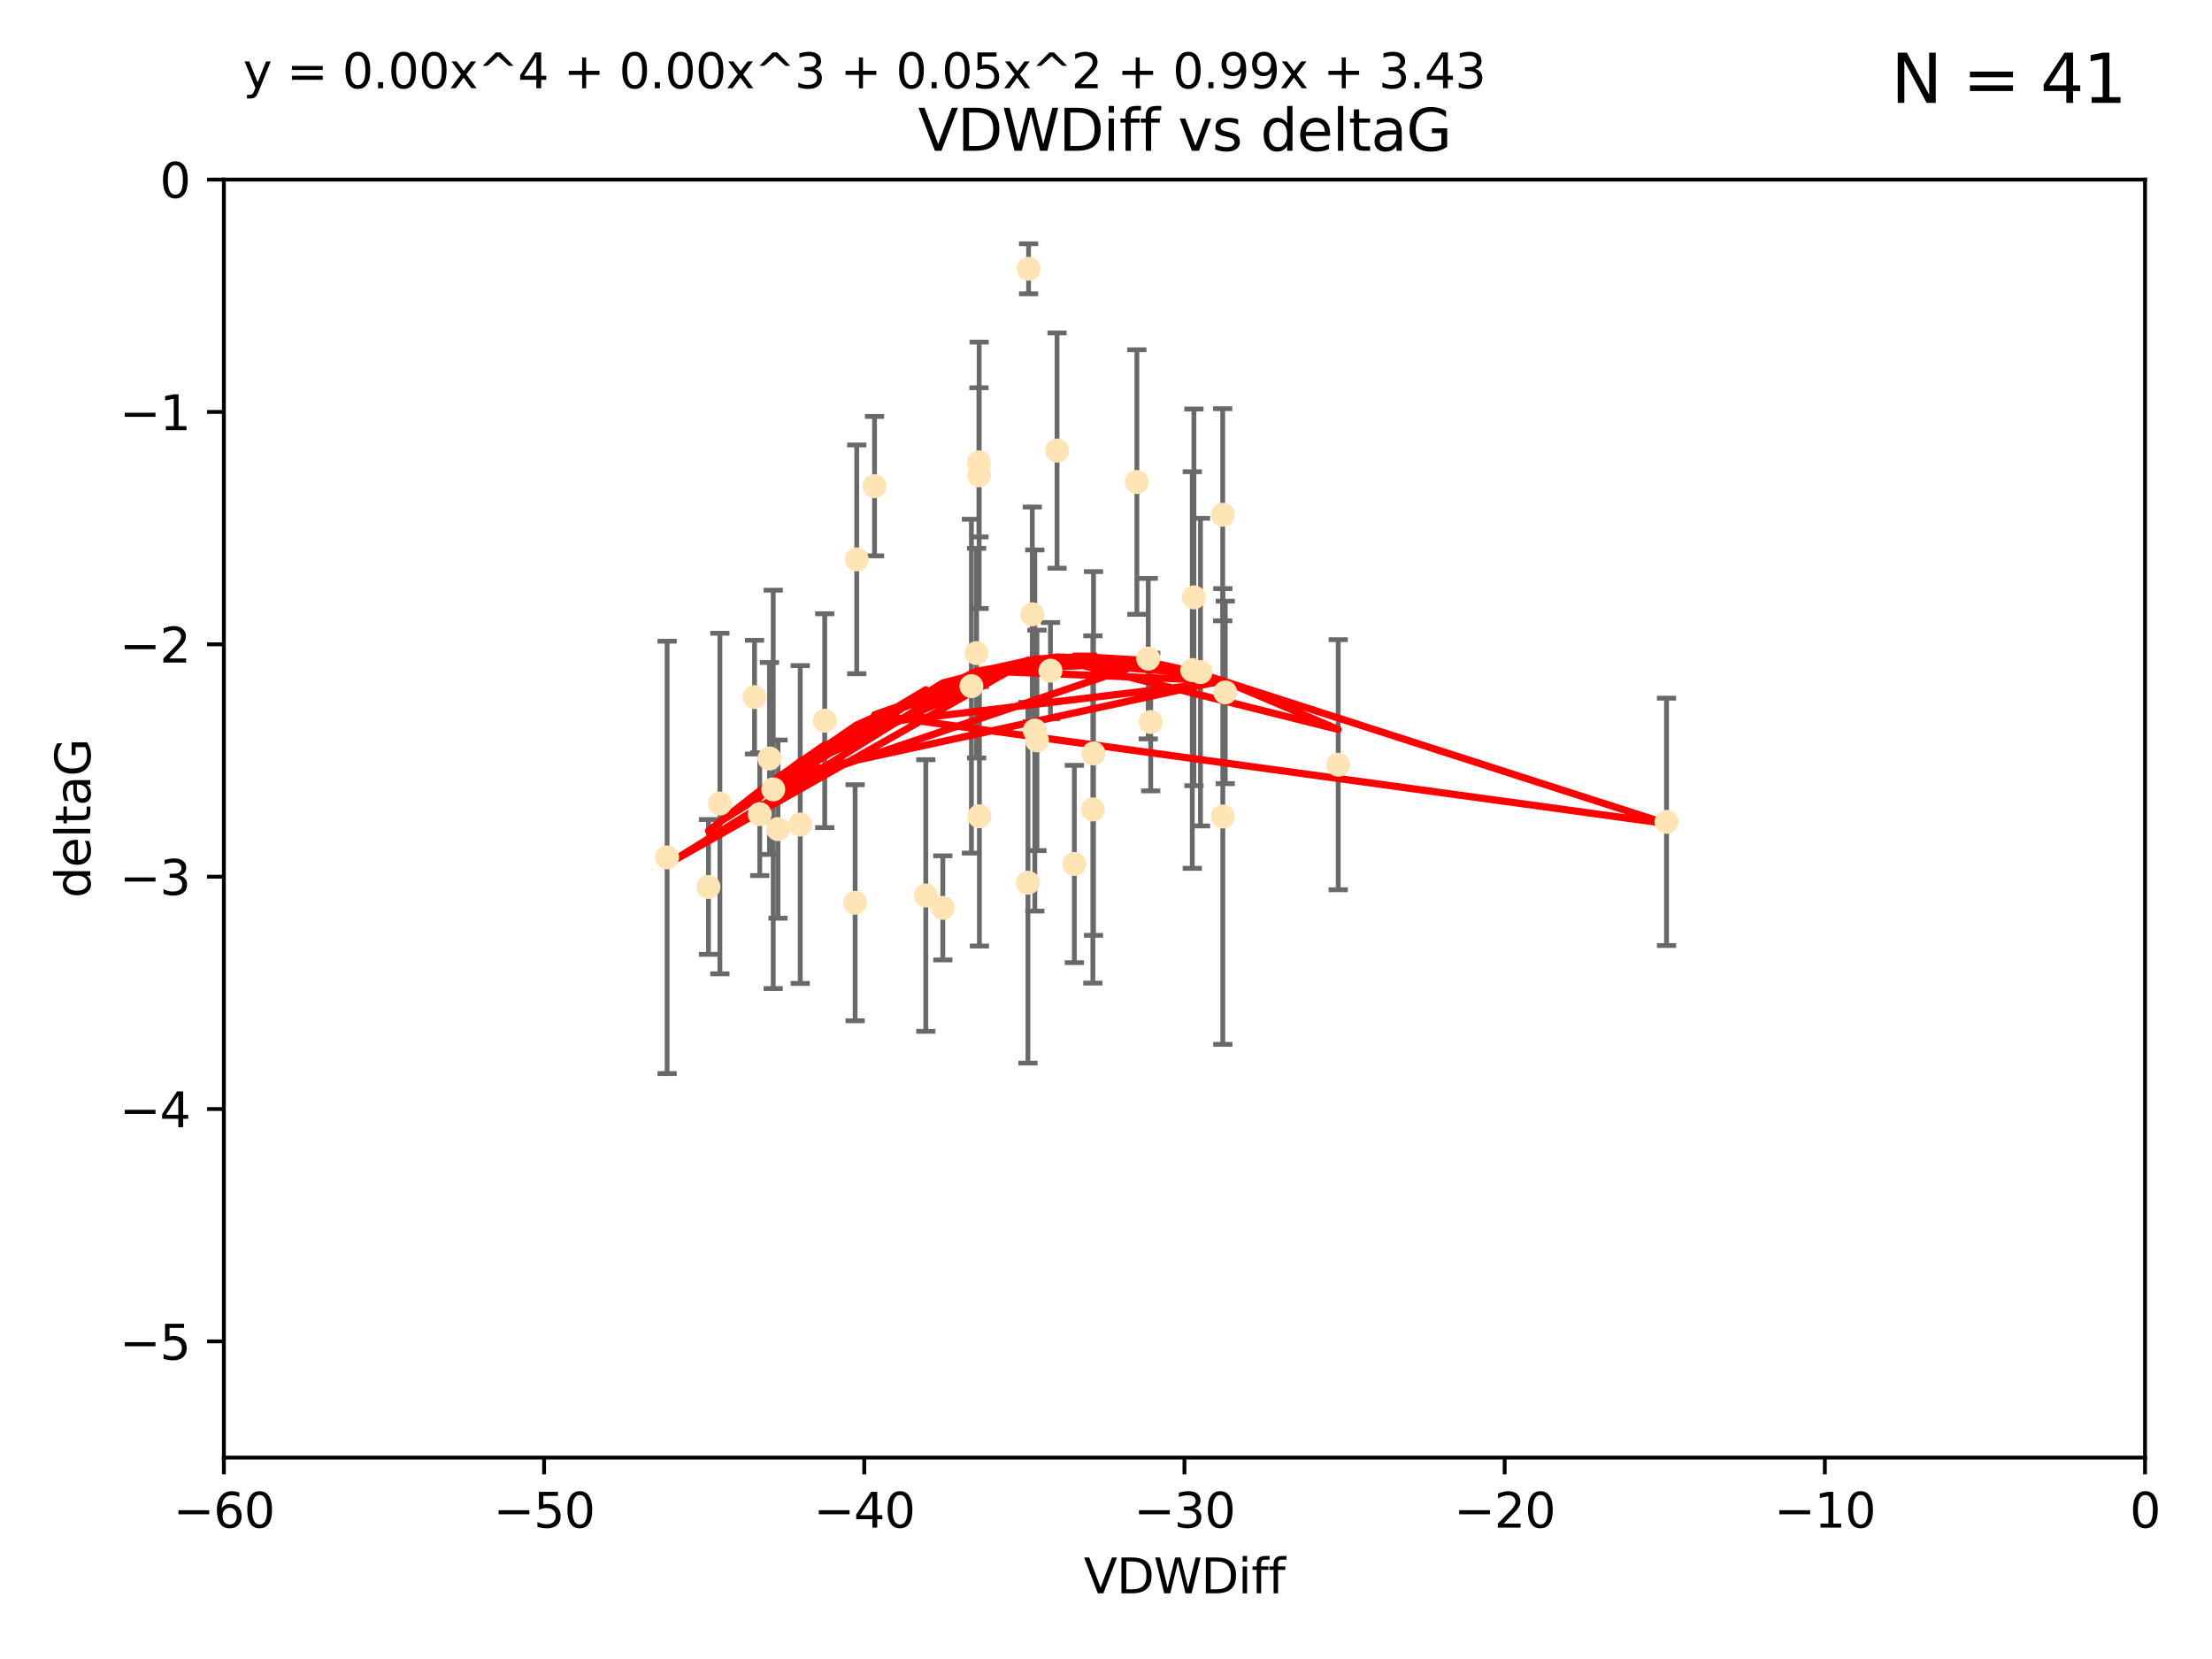 <?xml version="1.0" encoding="utf-8" standalone="no"?>
<!DOCTYPE svg PUBLIC "-//W3C//DTD SVG 1.1//EN"
  "http://www.w3.org/Graphics/SVG/1.1/DTD/svg11.dtd">
<svg xmlns:xlink="http://www.w3.org/1999/xlink" width="460.8pt" height="345.6pt" viewBox="0 0 460.8 345.6" xmlns="http://www.w3.org/2000/svg" version="1.1">
 <defs>
  <style type="text/css">*{stroke-linejoin: round; stroke-linecap: butt}</style>
 </defs>
 <g id="figure_1">
  <g id="patch_1">
   <path d="M 0 345.6 
L 460.8 345.6 
L 460.8 0 
L 0 0 
z
" style="fill: #ffffff"/>
  </g>
  <g id="axes_1">
   <g id="patch_2">
    <path d="M 46.64 303.64 
L 446.85 303.64 
L 446.85 37.411 
L 46.64 37.411 
z
" style="fill: #ffffff"/>
   </g>
   <g id="PathCollection_1">
    <defs>
     <path id="m6a3a0e7979" d="M 0 1.118 
C 0.297 1.118 0.581 1 0.791 0.791 
C 1 0.581 1.118 0.297 1.118 0 
C 1.118 -0.297 1 -0.581 0.791 -0.791 
C 0.581 -1 0.297 -1.118 0 -1.118 
C -0.297 -1.118 -0.581 -1 -0.791 -0.791 
C -1 -0.581 -1.118 -0.297 -1.118 0 
C -1.118 0.297 -1 0.581 -0.791 0.791 
C -0.581 1 -0.297 1.118 0 1.118 
z
" style="stroke: #ffe4b5"/>
    </defs>
    <g clip-path="url(#pd1150d3e83)">
     <use xlink:href="#m6a3a0e7979" x="166.702" y="171.763" style="fill: #ffe4b5; stroke: #ffe4b5"/>
     <use xlink:href="#m6a3a0e7979" x="147.588" y="184.766" style="fill: #ffe4b5; stroke: #ffe4b5"/>
     <use xlink:href="#m6a3a0e7979" x="158.268" y="169.607" style="fill: #ffe4b5; stroke: #ffe4b5"/>
     <use xlink:href="#m6a3a0e7979" x="160.298" y="158.004" style="fill: #ffe4b5; stroke: #ffe4b5"/>
     <use xlink:href="#m6a3a0e7979" x="192.864" y="186.549" style="fill: #ffe4b5; stroke: #ffe4b5"/>
     <use xlink:href="#m6a3a0e7979" x="161.079" y="164.438" style="fill: #ffe4b5; stroke: #ffe4b5"/>
     <use xlink:href="#m6a3a0e7979" x="171.808" y="150.131" style="fill: #ffe4b5; stroke: #ffe4b5"/>
     <use xlink:href="#m6a3a0e7979" x="149.969" y="167.39" style="fill: #ffe4b5; stroke: #ffe4b5"/>
     <use xlink:href="#m6a3a0e7979" x="196.407" y="189.127" style="fill: #ffe4b5; stroke: #ffe4b5"/>
     <use xlink:href="#m6a3a0e7979" x="216.016" y="154.227" style="fill: #ffe4b5; stroke: #ffe4b5"/>
     <use xlink:href="#m6a3a0e7979" x="227.664" y="168.621" style="fill: #ffe4b5; stroke: #ffe4b5"/>
     <use xlink:href="#m6a3a0e7979" x="223.807" y="179.98" style="fill: #ffe4b5; stroke: #ffe4b5"/>
     <use xlink:href="#m6a3a0e7979" x="236.832" y="100.413" style="fill: #ffe4b5; stroke: #ffe4b5"/>
     <use xlink:href="#m6a3a0e7979" x="220.202" y="93.864" style="fill: #ffe4b5; stroke: #ffe4b5"/>
     <use xlink:href="#m6a3a0e7979" x="203.971" y="99.014" style="fill: #ffe4b5; stroke: #ffe4b5"/>
     <use xlink:href="#m6a3a0e7979" x="203.44" y="136.058" style="fill: #ffe4b5; stroke: #ffe4b5"/>
     <use xlink:href="#m6a3a0e7979" x="178.473" y="116.525" style="fill: #ffe4b5; stroke: #ffe4b5"/>
     <use xlink:href="#m6a3a0e7979" x="157.187" y="145.223" style="fill: #ffe4b5; stroke: #ffe4b5"/>
     <use xlink:href="#m6a3a0e7979" x="239.201" y="137.205" style="fill: #ffe4b5; stroke: #ffe4b5"/>
     <use xlink:href="#m6a3a0e7979" x="248.375" y="139.582" style="fill: #ffe4b5; stroke: #ffe4b5"/>
     <use xlink:href="#m6a3a0e7979" x="215.044" y="127.973" style="fill: #ffe4b5; stroke: #ffe4b5"/>
     <use xlink:href="#m6a3a0e7979" x="162.073" y="172.719" style="fill: #ffe4b5; stroke: #ffe4b5"/>
     <use xlink:href="#m6a3a0e7979" x="254.713" y="107.23" style="fill: #ffe4b5; stroke: #ffe4b5"/>
     <use xlink:href="#m6a3a0e7979" x="203.937" y="96.314" style="fill: #ffe4b5; stroke: #ffe4b5"/>
     <use xlink:href="#m6a3a0e7979" x="239.716" y="150.407" style="fill: #ffe4b5; stroke: #ffe4b5"/>
     <use xlink:href="#m6a3a0e7979" x="254.736" y="170.091" style="fill: #ffe4b5; stroke: #ffe4b5"/>
     <use xlink:href="#m6a3a0e7979" x="204.03" y="170.053" style="fill: #ffe4b5; stroke: #ffe4b5"/>
     <use xlink:href="#m6a3a0e7979" x="138.969" y="178.609" style="fill: #ffe4b5; stroke: #ffe4b5"/>
     <use xlink:href="#m6a3a0e7979" x="214.267" y="55.993" style="fill: #ffe4b5; stroke: #ffe4b5"/>
     <use xlink:href="#m6a3a0e7979" x="182.183" y="101.272" style="fill: #ffe4b5; stroke: #ffe4b5"/>
     <use xlink:href="#m6a3a0e7979" x="347.165" y="171.206" style="fill: #ffe4b5; stroke: #ffe4b5"/>
     <use xlink:href="#m6a3a0e7979" x="250.08" y="140.015" style="fill: #ffe4b5; stroke: #ffe4b5"/>
     <use xlink:href="#m6a3a0e7979" x="214.139" y="183.887" style="fill: #ffe4b5; stroke: #ffe4b5"/>
     <use xlink:href="#m6a3a0e7979" x="178.137" y="188.059" style="fill: #ffe4b5; stroke: #ffe4b5"/>
     <use xlink:href="#m6a3a0e7979" x="255.247" y="144.242" style="fill: #ffe4b5; stroke: #ffe4b5"/>
     <use xlink:href="#m6a3a0e7979" x="278.774" y="159.303" style="fill: #ffe4b5; stroke: #ffe4b5"/>
     <use xlink:href="#m6a3a0e7979" x="218.828" y="139.717" style="fill: #ffe4b5; stroke: #ffe4b5"/>
     <use xlink:href="#m6a3a0e7979" x="248.715" y="124.44" style="fill: #ffe4b5; stroke: #ffe4b5"/>
     <use xlink:href="#m6a3a0e7979" x="215.574" y="152.182" style="fill: #ffe4b5; stroke: #ffe4b5"/>
     <use xlink:href="#m6a3a0e7979" x="202.366" y="142.938" style="fill: #ffe4b5; stroke: #ffe4b5"/>
     <use xlink:href="#m6a3a0e7979" x="227.797" y="156.959" style="fill: #ffe4b5; stroke: #ffe4b5"/>
    </g>
   </g>
   <g id="matplotlib.axis_1">
    <g id="xtick_1">
     <g id="line2d_1">
      <defs>
       <path id="m06a5e13ddb" d="M 0 0 
L 0 3.5 
" style="stroke: #000000; stroke-width: 0.8"/>
      </defs>
      <g>
       <use xlink:href="#m06a5e13ddb" x="46.64" y="303.64" style="stroke: #000000; stroke-width: 0.8"/>
      </g>
     </g>
     <g id="text_1">
      <!-- −60 -->
      <g transform="translate(36.088 318.238)scale(0.1 -0.1)">
       <defs>
        <path id="DejaVuSans-2212" d="M 678 2272 
L 4684 2272 
L 4684 1741 
L 678 1741 
L 678 2272 
z
" transform="scale(0.016)"/>
        <path id="DejaVuSans-36" d="M 2113 2584 
Q 1688 2584 1439 2293 
Q 1191 2003 1191 1497 
Q 1191 994 1439 701 
Q 1688 409 2113 409 
Q 2538 409 2786 701 
Q 3034 994 3034 1497 
Q 3034 2003 2786 2293 
Q 2538 2584 2113 2584 
z
M 3366 4563 
L 3366 3988 
Q 3128 4100 2886 4159 
Q 2644 4219 2406 4219 
Q 1781 4219 1451 3797 
Q 1122 3375 1075 2522 
Q 1259 2794 1537 2939 
Q 1816 3084 2150 3084 
Q 2853 3084 3261 2657 
Q 3669 2231 3669 1497 
Q 3669 778 3244 343 
Q 2819 -91 2113 -91 
Q 1303 -91 875 529 
Q 447 1150 447 2328 
Q 447 3434 972 4092 
Q 1497 4750 2381 4750 
Q 2619 4750 2861 4703 
Q 3103 4656 3366 4563 
z
" transform="scale(0.016)"/>
        <path id="DejaVuSans-30" d="M 2034 4250 
Q 1547 4250 1301 3770 
Q 1056 3291 1056 2328 
Q 1056 1369 1301 889 
Q 1547 409 2034 409 
Q 2525 409 2770 889 
Q 3016 1369 3016 2328 
Q 3016 3291 2770 3770 
Q 2525 4250 2034 4250 
z
M 2034 4750 
Q 2819 4750 3233 4129 
Q 3647 3509 3647 2328 
Q 3647 1150 3233 529 
Q 2819 -91 2034 -91 
Q 1250 -91 836 529 
Q 422 1150 422 2328 
Q 422 3509 836 4129 
Q 1250 4750 2034 4750 
z
" transform="scale(0.016)"/>
       </defs>
       <use xlink:href="#DejaVuSans-2212"/>
       <use xlink:href="#DejaVuSans-36" x="83.789"/>
       <use xlink:href="#DejaVuSans-30" x="147.412"/>
      </g>
     </g>
    </g>
    <g id="xtick_2">
     <g id="line2d_2">
      <g>
       <use xlink:href="#m06a5e13ddb" x="113.342" y="303.64" style="stroke: #000000; stroke-width: 0.8"/>
      </g>
     </g>
     <g id="text_2">
      <!-- −50 -->
      <g transform="translate(102.789 318.238)scale(0.1 -0.1)">
       <defs>
        <path id="DejaVuSans-35" d="M 691 4666 
L 3169 4666 
L 3169 4134 
L 1269 4134 
L 1269 2991 
Q 1406 3038 1543 3061 
Q 1681 3084 1819 3084 
Q 2600 3084 3056 2656 
Q 3513 2228 3513 1497 
Q 3513 744 3044 326 
Q 2575 -91 1722 -91 
Q 1428 -91 1123 -41 
Q 819 9 494 109 
L 494 744 
Q 775 591 1075 516 
Q 1375 441 1709 441 
Q 2250 441 2565 725 
Q 2881 1009 2881 1497 
Q 2881 1984 2565 2268 
Q 2250 2553 1709 2553 
Q 1456 2553 1204 2497 
Q 953 2441 691 2322 
L 691 4666 
z
" transform="scale(0.016)"/>
       </defs>
       <use xlink:href="#DejaVuSans-2212"/>
       <use xlink:href="#DejaVuSans-35" x="83.789"/>
       <use xlink:href="#DejaVuSans-30" x="147.412"/>
      </g>
     </g>
    </g>
    <g id="xtick_3">
     <g id="line2d_3">
      <g>
       <use xlink:href="#m06a5e13ddb" x="180.043" y="303.64" style="stroke: #000000; stroke-width: 0.8"/>
      </g>
     </g>
     <g id="text_3">
      <!-- −40 -->
      <g transform="translate(169.491 318.238)scale(0.1 -0.1)">
       <defs>
        <path id="DejaVuSans-34" d="M 2419 4116 
L 825 1625 
L 2419 1625 
L 2419 4116 
z
M 2253 4666 
L 3047 4666 
L 3047 1625 
L 3713 1625 
L 3713 1100 
L 3047 1100 
L 3047 0 
L 2419 0 
L 2419 1100 
L 313 1100 
L 313 1709 
L 2253 4666 
z
" transform="scale(0.016)"/>
       </defs>
       <use xlink:href="#DejaVuSans-2212"/>
       <use xlink:href="#DejaVuSans-34" x="83.789"/>
       <use xlink:href="#DejaVuSans-30" x="147.412"/>
      </g>
     </g>
    </g>
    <g id="xtick_4">
     <g id="line2d_4">
      <g>
       <use xlink:href="#m06a5e13ddb" x="246.745" y="303.64" style="stroke: #000000; stroke-width: 0.8"/>
      </g>
     </g>
     <g id="text_4">
      <!-- −30 -->
      <g transform="translate(236.193 318.238)scale(0.1 -0.1)">
       <defs>
        <path id="DejaVuSans-33" d="M 2597 2516 
Q 3050 2419 3304 2112 
Q 3559 1806 3559 1356 
Q 3559 666 3084 287 
Q 2609 -91 1734 -91 
Q 1441 -91 1130 -33 
Q 819 25 488 141 
L 488 750 
Q 750 597 1062 519 
Q 1375 441 1716 441 
Q 2309 441 2620 675 
Q 2931 909 2931 1356 
Q 2931 1769 2642 2001 
Q 2353 2234 1838 2234 
L 1294 2234 
L 1294 2753 
L 1863 2753 
Q 2328 2753 2575 2939 
Q 2822 3125 2822 3475 
Q 2822 3834 2567 4026 
Q 2313 4219 1838 4219 
Q 1578 4219 1281 4162 
Q 984 4106 628 3988 
L 628 4550 
Q 988 4650 1302 4700 
Q 1616 4750 1894 4750 
Q 2613 4750 3031 4423 
Q 3450 4097 3450 3541 
Q 3450 3153 3228 2886 
Q 3006 2619 2597 2516 
z
" transform="scale(0.016)"/>
       </defs>
       <use xlink:href="#DejaVuSans-2212"/>
       <use xlink:href="#DejaVuSans-33" x="83.789"/>
       <use xlink:href="#DejaVuSans-30" x="147.412"/>
      </g>
     </g>
    </g>
    <g id="xtick_5">
     <g id="line2d_5">
      <g>
       <use xlink:href="#m06a5e13ddb" x="313.447" y="303.64" style="stroke: #000000; stroke-width: 0.8"/>
      </g>
     </g>
     <g id="text_5">
      <!-- −20 -->
      <g transform="translate(302.894 318.238)scale(0.1 -0.1)">
       <defs>
        <path id="DejaVuSans-32" d="M 1228 531 
L 3431 531 
L 3431 0 
L 469 0 
L 469 531 
Q 828 903 1448 1529 
Q 2069 2156 2228 2338 
Q 2531 2678 2651 2914 
Q 2772 3150 2772 3378 
Q 2772 3750 2511 3984 
Q 2250 4219 1831 4219 
Q 1534 4219 1204 4116 
Q 875 4013 500 3803 
L 500 4441 
Q 881 4594 1212 4672 
Q 1544 4750 1819 4750 
Q 2544 4750 2975 4387 
Q 3406 4025 3406 3419 
Q 3406 3131 3298 2873 
Q 3191 2616 2906 2266 
Q 2828 2175 2409 1742 
Q 1991 1309 1228 531 
z
" transform="scale(0.016)"/>
       </defs>
       <use xlink:href="#DejaVuSans-2212"/>
       <use xlink:href="#DejaVuSans-32" x="83.789"/>
       <use xlink:href="#DejaVuSans-30" x="147.412"/>
      </g>
     </g>
    </g>
    <g id="xtick_6">
     <g id="line2d_6">
      <g>
       <use xlink:href="#m06a5e13ddb" x="380.148" y="303.64" style="stroke: #000000; stroke-width: 0.8"/>
      </g>
     </g>
     <g id="text_6">
      <!-- −10 -->
      <g transform="translate(369.596 318.238)scale(0.1 -0.1)">
       <defs>
        <path id="DejaVuSans-31" d="M 794 531 
L 1825 531 
L 1825 4091 
L 703 3866 
L 703 4441 
L 1819 4666 
L 2450 4666 
L 2450 531 
L 3481 531 
L 3481 0 
L 794 0 
L 794 531 
z
" transform="scale(0.016)"/>
       </defs>
       <use xlink:href="#DejaVuSans-2212"/>
       <use xlink:href="#DejaVuSans-31" x="83.789"/>
       <use xlink:href="#DejaVuSans-30" x="147.412"/>
      </g>
     </g>
    </g>
    <g id="xtick_7">
     <g id="line2d_7">
      <g>
       <use xlink:href="#m06a5e13ddb" x="446.85" y="303.64" style="stroke: #000000; stroke-width: 0.8"/>
      </g>
     </g>
     <g id="text_7">
      <!-- 0 -->
      <g transform="translate(443.669 318.238)scale(0.1 -0.1)">
       <use xlink:href="#DejaVuSans-30"/>
      </g>
     </g>
    </g>
    <g id="text_8">
     <!-- VDWDiff -->
     <g transform="translate(225.772 331.917)scale(0.1 -0.1)">
      <defs>
       <path id="DejaVuSans-56" d="M 1831 0 
L 50 4666 
L 709 4666 
L 2188 738 
L 3669 4666 
L 4325 4666 
L 2547 0 
L 1831 0 
z
" transform="scale(0.016)"/>
       <path id="DejaVuSans-44" d="M 1259 4147 
L 1259 519 
L 2022 519 
Q 2988 519 3436 956 
Q 3884 1394 3884 2338 
Q 3884 3275 3436 3711 
Q 2988 4147 2022 4147 
L 1259 4147 
z
M 628 4666 
L 1925 4666 
Q 3281 4666 3915 4102 
Q 4550 3538 4550 2338 
Q 4550 1131 3912 565 
Q 3275 0 1925 0 
L 628 0 
L 628 4666 
z
" transform="scale(0.016)"/>
       <path id="DejaVuSans-57" d="M 213 4666 
L 850 4666 
L 1831 722 
L 2809 4666 
L 3519 4666 
L 4500 722 
L 5478 4666 
L 6119 4666 
L 4947 0 
L 4153 0 
L 3169 4050 
L 2175 0 
L 1381 0 
L 213 4666 
z
" transform="scale(0.016)"/>
       <path id="DejaVuSans-69" d="M 603 3500 
L 1178 3500 
L 1178 0 
L 603 0 
L 603 3500 
z
M 603 4863 
L 1178 4863 
L 1178 4134 
L 603 4134 
L 603 4863 
z
" transform="scale(0.016)"/>
       <path id="DejaVuSans-66" d="M 2375 4863 
L 2375 4384 
L 1825 4384 
Q 1516 4384 1395 4259 
Q 1275 4134 1275 3809 
L 1275 3500 
L 2222 3500 
L 2222 3053 
L 1275 3053 
L 1275 0 
L 697 0 
L 697 3053 
L 147 3053 
L 147 3500 
L 697 3500 
L 697 3744 
Q 697 4328 969 4595 
Q 1241 4863 1831 4863 
L 2375 4863 
z
" transform="scale(0.016)"/>
      </defs>
      <use xlink:href="#DejaVuSans-56"/>
      <use xlink:href="#DejaVuSans-44" x="68.408"/>
      <use xlink:href="#DejaVuSans-57" x="145.41"/>
      <use xlink:href="#DejaVuSans-44" x="244.287"/>
      <use xlink:href="#DejaVuSans-69" x="321.289"/>
      <use xlink:href="#DejaVuSans-66" x="349.072"/>
      <use xlink:href="#DejaVuSans-66" x="384.277"/>
     </g>
    </g>
   </g>
   <g id="matplotlib.axis_2">
    <g id="ytick_1">
     <g id="line2d_8">
      <defs>
       <path id="m64218dba81" d="M 0 0 
L -3.5 0 
" style="stroke: #000000; stroke-width: 0.8"/>
      </defs>
      <g>
       <use xlink:href="#m64218dba81" x="46.64" y="279.437" style="stroke: #000000; stroke-width: 0.8"/>
      </g>
     </g>
     <g id="text_9">
      <!-- −5 -->
      <g transform="translate(24.898 283.237)scale(0.1 -0.1)">
       <use xlink:href="#DejaVuSans-2212"/>
       <use xlink:href="#DejaVuSans-35" x="83.789"/>
      </g>
     </g>
    </g>
    <g id="ytick_2">
     <g id="line2d_9">
      <g>
       <use xlink:href="#m64218dba81" x="46.64" y="231.032" style="stroke: #000000; stroke-width: 0.8"/>
      </g>
     </g>
     <g id="text_10">
      <!-- −4 -->
      <g transform="translate(24.898 234.831)scale(0.1 -0.1)">
       <use xlink:href="#DejaVuSans-2212"/>
       <use xlink:href="#DejaVuSans-34" x="83.789"/>
      </g>
     </g>
    </g>
    <g id="ytick_3">
     <g id="line2d_10">
      <g>
       <use xlink:href="#m64218dba81" x="46.64" y="182.627" style="stroke: #000000; stroke-width: 0.8"/>
      </g>
     </g>
     <g id="text_11">
      <!-- −3 -->
      <g transform="translate(24.898 186.426)scale(0.1 -0.1)">
       <use xlink:href="#DejaVuSans-2212"/>
       <use xlink:href="#DejaVuSans-33" x="83.789"/>
      </g>
     </g>
    </g>
    <g id="ytick_4">
     <g id="line2d_11">
      <g>
       <use xlink:href="#m64218dba81" x="46.64" y="134.222" style="stroke: #000000; stroke-width: 0.8"/>
      </g>
     </g>
     <g id="text_12">
      <!-- −2 -->
      <g transform="translate(24.898 138.021)scale(0.1 -0.1)">
       <use xlink:href="#DejaVuSans-2212"/>
       <use xlink:href="#DejaVuSans-32" x="83.789"/>
      </g>
     </g>
    </g>
    <g id="ytick_5">
     <g id="line2d_12">
      <g>
       <use xlink:href="#m64218dba81" x="46.64" y="85.816" style="stroke: #000000; stroke-width: 0.8"/>
      </g>
     </g>
     <g id="text_13">
      <!-- −1 -->
      <g transform="translate(24.898 89.616)scale(0.1 -0.1)">
       <use xlink:href="#DejaVuSans-2212"/>
       <use xlink:href="#DejaVuSans-31" x="83.789"/>
      </g>
     </g>
    </g>
    <g id="ytick_6">
     <g id="line2d_13">
      <g>
       <use xlink:href="#m64218dba81" x="46.64" y="37.411" style="stroke: #000000; stroke-width: 0.8"/>
      </g>
     </g>
     <g id="text_14">
      <!-- 0 -->
      <g transform="translate(33.278 41.21)scale(0.1 -0.1)">
       <use xlink:href="#DejaVuSans-30"/>
      </g>
     </g>
    </g>
    <g id="text_15">
     <!-- deltaG -->
     <g transform="translate(18.818 187.064)rotate(-90)scale(0.1 -0.1)">
      <defs>
       <path id="DejaVuSans-64" d="M 2906 2969 
L 2906 4863 
L 3481 4863 
L 3481 0 
L 2906 0 
L 2906 525 
Q 2725 213 2448 61 
Q 2172 -91 1784 -91 
Q 1150 -91 751 415 
Q 353 922 353 1747 
Q 353 2572 751 3078 
Q 1150 3584 1784 3584 
Q 2172 3584 2448 3432 
Q 2725 3281 2906 2969 
z
M 947 1747 
Q 947 1113 1208 752 
Q 1469 391 1925 391 
Q 2381 391 2643 752 
Q 2906 1113 2906 1747 
Q 2906 2381 2643 2742 
Q 2381 3103 1925 3103 
Q 1469 3103 1208 2742 
Q 947 2381 947 1747 
z
" transform="scale(0.016)"/>
       <path id="DejaVuSans-65" d="M 3597 1894 
L 3597 1613 
L 953 1613 
Q 991 1019 1311 708 
Q 1631 397 2203 397 
Q 2534 397 2845 478 
Q 3156 559 3463 722 
L 3463 178 
Q 3153 47 2828 -22 
Q 2503 -91 2169 -91 
Q 1331 -91 842 396 
Q 353 884 353 1716 
Q 353 2575 817 3079 
Q 1281 3584 2069 3584 
Q 2775 3584 3186 3129 
Q 3597 2675 3597 1894 
z
M 3022 2063 
Q 3016 2534 2758 2815 
Q 2500 3097 2075 3097 
Q 1594 3097 1305 2825 
Q 1016 2553 972 2059 
L 3022 2063 
z
" transform="scale(0.016)"/>
       <path id="DejaVuSans-6c" d="M 603 4863 
L 1178 4863 
L 1178 0 
L 603 0 
L 603 4863 
z
" transform="scale(0.016)"/>
       <path id="DejaVuSans-74" d="M 1172 4494 
L 1172 3500 
L 2356 3500 
L 2356 3053 
L 1172 3053 
L 1172 1153 
Q 1172 725 1289 603 
Q 1406 481 1766 481 
L 2356 481 
L 2356 0 
L 1766 0 
Q 1100 0 847 248 
Q 594 497 594 1153 
L 594 3053 
L 172 3053 
L 172 3500 
L 594 3500 
L 594 4494 
L 1172 4494 
z
" transform="scale(0.016)"/>
       <path id="DejaVuSans-61" d="M 2194 1759 
Q 1497 1759 1228 1600 
Q 959 1441 959 1056 
Q 959 750 1161 570 
Q 1363 391 1709 391 
Q 2188 391 2477 730 
Q 2766 1069 2766 1631 
L 2766 1759 
L 2194 1759 
z
M 3341 1997 
L 3341 0 
L 2766 0 
L 2766 531 
Q 2569 213 2275 61 
Q 1981 -91 1556 -91 
Q 1019 -91 701 211 
Q 384 513 384 1019 
Q 384 1609 779 1909 
Q 1175 2209 1959 2209 
L 2766 2209 
L 2766 2266 
Q 2766 2663 2505 2880 
Q 2244 3097 1772 3097 
Q 1472 3097 1187 3025 
Q 903 2953 641 2809 
L 641 3341 
Q 956 3463 1253 3523 
Q 1550 3584 1831 3584 
Q 2591 3584 2966 3190 
Q 3341 2797 3341 1997 
z
" transform="scale(0.016)"/>
       <path id="DejaVuSans-47" d="M 3809 666 
L 3809 1919 
L 2778 1919 
L 2778 2438 
L 4434 2438 
L 4434 434 
Q 4069 175 3628 42 
Q 3188 -91 2688 -91 
Q 1594 -91 976 548 
Q 359 1188 359 2328 
Q 359 3472 976 4111 
Q 1594 4750 2688 4750 
Q 3144 4750 3555 4637 
Q 3966 4525 4313 4306 
L 4313 3634 
Q 3963 3931 3569 4081 
Q 3175 4231 2741 4231 
Q 1884 4231 1454 3753 
Q 1025 3275 1025 2328 
Q 1025 1384 1454 906 
Q 1884 428 2741 428 
Q 3075 428 3337 486 
Q 3600 544 3809 666 
z
" transform="scale(0.016)"/>
      </defs>
      <use xlink:href="#DejaVuSans-64"/>
      <use xlink:href="#DejaVuSans-65" x="63.477"/>
      <use xlink:href="#DejaVuSans-6c" x="125"/>
      <use xlink:href="#DejaVuSans-74" x="152.783"/>
      <use xlink:href="#DejaVuSans-61" x="191.992"/>
      <use xlink:href="#DejaVuSans-47" x="253.271"/>
     </g>
    </g>
   </g>
   <g id="LineCollection_1">
    <path d="M 166.702 204.867 
L 166.702 138.658 
" clip-path="url(#pd1150d3e83)" style="fill: none; stroke: #696969"/>
    <path d="M 147.588 198.805 
L 147.588 170.727 
" clip-path="url(#pd1150d3e83)" style="fill: none; stroke: #696969"/>
    <path d="M 158.268 182.403 
L 158.268 156.81 
" clip-path="url(#pd1150d3e83)" style="fill: none; stroke: #696969"/>
    <path d="M 160.298 177.999 
L 160.298 138.009 
" clip-path="url(#pd1150d3e83)" style="fill: none; stroke: #696969"/>
    <path d="M 192.864 214.844 
L 192.864 158.255 
" clip-path="url(#pd1150d3e83)" style="fill: none; stroke: #696969"/>
    <path d="M 161.079 205.929 
L 161.079 122.946 
" clip-path="url(#pd1150d3e83)" style="fill: none; stroke: #696969"/>
    <path d="M 171.808 172.406 
L 171.808 127.855 
" clip-path="url(#pd1150d3e83)" style="fill: none; stroke: #696969"/>
    <path d="M 149.969 202.867 
L 149.969 131.914 
" clip-path="url(#pd1150d3e83)" style="fill: none; stroke: #696969"/>
    <path d="M 196.407 199.972 
L 196.407 178.283 
" clip-path="url(#pd1150d3e83)" style="fill: none; stroke: #696969"/>
    <path d="M 216.016 177.192 
L 216.016 131.263 
" clip-path="url(#pd1150d3e83)" style="fill: none; stroke: #696969"/>
    <path d="M 227.664 204.796 
L 227.664 132.447 
" clip-path="url(#pd1150d3e83)" style="fill: none; stroke: #696969"/>
    <path d="M 223.807 200.533 
L 223.807 159.428 
" clip-path="url(#pd1150d3e83)" style="fill: none; stroke: #696969"/>
    <path d="M 236.832 127.966 
L 236.832 72.859 
" clip-path="url(#pd1150d3e83)" style="fill: none; stroke: #696969"/>
    <path d="M 220.202 118.369 
L 220.202 69.359 
" clip-path="url(#pd1150d3e83)" style="fill: none; stroke: #696969"/>
    <path d="M 203.971 126.762 
L 203.971 71.267 
" clip-path="url(#pd1150d3e83)" style="fill: none; stroke: #696969"/>
    <path d="M 203.44 157.897 
L 203.44 114.219 
" clip-path="url(#pd1150d3e83)" style="fill: none; stroke: #696969"/>
    <path d="M 178.473 140.352 
L 178.473 92.698 
" clip-path="url(#pd1150d3e83)" style="fill: none; stroke: #696969"/>
    <path d="M 157.187 157.068 
L 157.187 133.378 
" clip-path="url(#pd1150d3e83)" style="fill: none; stroke: #696969"/>
    <path d="M 239.201 153.923 
L 239.201 120.488 
" clip-path="url(#pd1150d3e83)" style="fill: none; stroke: #696969"/>
    <path d="M 248.375 180.893 
L 248.375 98.27 
" clip-path="url(#pd1150d3e83)" style="fill: none; stroke: #696969"/>
    <path d="M 215.044 150.324 
L 215.044 105.623 
" clip-path="url(#pd1150d3e83)" style="fill: none; stroke: #696969"/>
    <path d="M 162.073 191.277 
L 162.073 154.16 
" clip-path="url(#pd1150d3e83)" style="fill: none; stroke: #696969"/>
    <path d="M 254.713 129.322 
L 254.713 85.138 
" clip-path="url(#pd1150d3e83)" style="fill: none; stroke: #696969"/>
    <path d="M 203.937 111.851 
L 203.937 80.778 
" clip-path="url(#pd1150d3e83)" style="fill: none; stroke: #696969"/>
    <path d="M 239.716 164.755 
L 239.716 136.059 
" clip-path="url(#pd1150d3e83)" style="fill: none; stroke: #696969"/>
    <path d="M 254.736 217.56 
L 254.736 122.622 
" clip-path="url(#pd1150d3e83)" style="fill: none; stroke: #696969"/>
    <path d="M 204.03 197.074 
L 204.03 143.032 
" clip-path="url(#pd1150d3e83)" style="fill: none; stroke: #696969"/>
    <path d="M 138.969 223.643 
L 138.969 133.574 
" clip-path="url(#pd1150d3e83)" style="fill: none; stroke: #696969"/>
    <path d="M 214.267 61.206 
L 214.267 50.78 
" clip-path="url(#pd1150d3e83)" style="fill: none; stroke: #696969"/>
    <path d="M 182.183 115.797 
L 182.183 86.747 
" clip-path="url(#pd1150d3e83)" style="fill: none; stroke: #696969"/>
    <path d="M 347.165 196.971 
L 347.165 145.442 
" clip-path="url(#pd1150d3e83)" style="fill: none; stroke: #696969"/>
    <path d="M 250.08 172.063 
L 250.08 107.966 
" clip-path="url(#pd1150d3e83)" style="fill: none; stroke: #696969"/>
    <path d="M 214.139 221.457 
L 214.139 146.317 
" clip-path="url(#pd1150d3e83)" style="fill: none; stroke: #696969"/>
    <path d="M 178.137 212.649 
L 178.137 163.47 
" clip-path="url(#pd1150d3e83)" style="fill: none; stroke: #696969"/>
    <path d="M 255.247 163.248 
L 255.247 125.236 
" clip-path="url(#pd1150d3e83)" style="fill: none; stroke: #696969"/>
    <path d="M 278.774 185.353 
L 278.774 133.253 
" clip-path="url(#pd1150d3e83)" style="fill: none; stroke: #696969"/>
    <path d="M 218.828 149.749 
L 218.828 129.685 
" clip-path="url(#pd1150d3e83)" style="fill: none; stroke: #696969"/>
    <path d="M 248.715 163.673 
L 248.715 85.207 
" clip-path="url(#pd1150d3e83)" style="fill: none; stroke: #696969"/>
    <path d="M 215.574 189.798 
L 215.574 114.566 
" clip-path="url(#pd1150d3e83)" style="fill: none; stroke: #696969"/>
    <path d="M 202.366 177.716 
L 202.366 108.161 
" clip-path="url(#pd1150d3e83)" style="fill: none; stroke: #696969"/>
    <path d="M 227.797 194.843 
L 227.797 119.076 
" clip-path="url(#pd1150d3e83)" style="fill: none; stroke: #696969"/>
   </g>
   <g id="line2d_14">
    <defs>
     <path id="m067a6f423c" d="M 2 0 
L -2 -0 
" style="stroke: #696969"/>
    </defs>
    <g clip-path="url(#pd1150d3e83)">
     <use xlink:href="#m067a6f423c" x="166.702" y="204.867" style="fill: #696969; stroke: #696969"/>
     <use xlink:href="#m067a6f423c" x="147.588" y="198.805" style="fill: #696969; stroke: #696969"/>
     <use xlink:href="#m067a6f423c" x="158.268" y="182.403" style="fill: #696969; stroke: #696969"/>
     <use xlink:href="#m067a6f423c" x="160.298" y="177.999" style="fill: #696969; stroke: #696969"/>
     <use xlink:href="#m067a6f423c" x="192.864" y="214.844" style="fill: #696969; stroke: #696969"/>
     <use xlink:href="#m067a6f423c" x="161.079" y="205.929" style="fill: #696969; stroke: #696969"/>
     <use xlink:href="#m067a6f423c" x="171.808" y="172.406" style="fill: #696969; stroke: #696969"/>
     <use xlink:href="#m067a6f423c" x="149.969" y="202.867" style="fill: #696969; stroke: #696969"/>
     <use xlink:href="#m067a6f423c" x="196.407" y="199.972" style="fill: #696969; stroke: #696969"/>
     <use xlink:href="#m067a6f423c" x="216.016" y="177.192" style="fill: #696969; stroke: #696969"/>
     <use xlink:href="#m067a6f423c" x="227.664" y="204.796" style="fill: #696969; stroke: #696969"/>
     <use xlink:href="#m067a6f423c" x="223.807" y="200.533" style="fill: #696969; stroke: #696969"/>
     <use xlink:href="#m067a6f423c" x="236.832" y="127.966" style="fill: #696969; stroke: #696969"/>
     <use xlink:href="#m067a6f423c" x="220.202" y="118.369" style="fill: #696969; stroke: #696969"/>
     <use xlink:href="#m067a6f423c" x="203.971" y="126.762" style="fill: #696969; stroke: #696969"/>
     <use xlink:href="#m067a6f423c" x="203.44" y="157.897" style="fill: #696969; stroke: #696969"/>
     <use xlink:href="#m067a6f423c" x="178.473" y="140.352" style="fill: #696969; stroke: #696969"/>
     <use xlink:href="#m067a6f423c" x="157.187" y="157.068" style="fill: #696969; stroke: #696969"/>
     <use xlink:href="#m067a6f423c" x="239.201" y="153.923" style="fill: #696969; stroke: #696969"/>
     <use xlink:href="#m067a6f423c" x="248.375" y="180.893" style="fill: #696969; stroke: #696969"/>
     <use xlink:href="#m067a6f423c" x="215.044" y="150.324" style="fill: #696969; stroke: #696969"/>
     <use xlink:href="#m067a6f423c" x="162.073" y="191.277" style="fill: #696969; stroke: #696969"/>
     <use xlink:href="#m067a6f423c" x="254.713" y="129.322" style="fill: #696969; stroke: #696969"/>
     <use xlink:href="#m067a6f423c" x="203.937" y="111.851" style="fill: #696969; stroke: #696969"/>
     <use xlink:href="#m067a6f423c" x="239.716" y="164.755" style="fill: #696969; stroke: #696969"/>
     <use xlink:href="#m067a6f423c" x="254.736" y="217.56" style="fill: #696969; stroke: #696969"/>
     <use xlink:href="#m067a6f423c" x="204.03" y="197.074" style="fill: #696969; stroke: #696969"/>
     <use xlink:href="#m067a6f423c" x="138.969" y="223.643" style="fill: #696969; stroke: #696969"/>
     <use xlink:href="#m067a6f423c" x="214.267" y="61.206" style="fill: #696969; stroke: #696969"/>
     <use xlink:href="#m067a6f423c" x="182.183" y="115.797" style="fill: #696969; stroke: #696969"/>
     <use xlink:href="#m067a6f423c" x="347.165" y="196.971" style="fill: #696969; stroke: #696969"/>
     <use xlink:href="#m067a6f423c" x="250.08" y="172.063" style="fill: #696969; stroke: #696969"/>
     <use xlink:href="#m067a6f423c" x="214.139" y="221.457" style="fill: #696969; stroke: #696969"/>
     <use xlink:href="#m067a6f423c" x="178.137" y="212.649" style="fill: #696969; stroke: #696969"/>
     <use xlink:href="#m067a6f423c" x="255.247" y="163.248" style="fill: #696969; stroke: #696969"/>
     <use xlink:href="#m067a6f423c" x="278.774" y="185.353" style="fill: #696969; stroke: #696969"/>
     <use xlink:href="#m067a6f423c" x="218.828" y="149.749" style="fill: #696969; stroke: #696969"/>
     <use xlink:href="#m067a6f423c" x="248.715" y="163.673" style="fill: #696969; stroke: #696969"/>
     <use xlink:href="#m067a6f423c" x="215.574" y="189.798" style="fill: #696969; stroke: #696969"/>
     <use xlink:href="#m067a6f423c" x="202.366" y="177.716" style="fill: #696969; stroke: #696969"/>
     <use xlink:href="#m067a6f423c" x="227.797" y="194.843" style="fill: #696969; stroke: #696969"/>
    </g>
   </g>
   <g id="line2d_15">
    <g clip-path="url(#pd1150d3e83)">
     <use xlink:href="#m067a6f423c" x="166.702" y="138.658" style="fill: #696969; stroke: #696969"/>
     <use xlink:href="#m067a6f423c" x="147.588" y="170.727" style="fill: #696969; stroke: #696969"/>
     <use xlink:href="#m067a6f423c" x="158.268" y="156.81" style="fill: #696969; stroke: #696969"/>
     <use xlink:href="#m067a6f423c" x="160.298" y="138.009" style="fill: #696969; stroke: #696969"/>
     <use xlink:href="#m067a6f423c" x="192.864" y="158.255" style="fill: #696969; stroke: #696969"/>
     <use xlink:href="#m067a6f423c" x="161.079" y="122.946" style="fill: #696969; stroke: #696969"/>
     <use xlink:href="#m067a6f423c" x="171.808" y="127.855" style="fill: #696969; stroke: #696969"/>
     <use xlink:href="#m067a6f423c" x="149.969" y="131.914" style="fill: #696969; stroke: #696969"/>
     <use xlink:href="#m067a6f423c" x="196.407" y="178.283" style="fill: #696969; stroke: #696969"/>
     <use xlink:href="#m067a6f423c" x="216.016" y="131.263" style="fill: #696969; stroke: #696969"/>
     <use xlink:href="#m067a6f423c" x="227.664" y="132.447" style="fill: #696969; stroke: #696969"/>
     <use xlink:href="#m067a6f423c" x="223.807" y="159.428" style="fill: #696969; stroke: #696969"/>
     <use xlink:href="#m067a6f423c" x="236.832" y="72.859" style="fill: #696969; stroke: #696969"/>
     <use xlink:href="#m067a6f423c" x="220.202" y="69.359" style="fill: #696969; stroke: #696969"/>
     <use xlink:href="#m067a6f423c" x="203.971" y="71.267" style="fill: #696969; stroke: #696969"/>
     <use xlink:href="#m067a6f423c" x="203.44" y="114.219" style="fill: #696969; stroke: #696969"/>
     <use xlink:href="#m067a6f423c" x="178.473" y="92.698" style="fill: #696969; stroke: #696969"/>
     <use xlink:href="#m067a6f423c" x="157.187" y="133.378" style="fill: #696969; stroke: #696969"/>
     <use xlink:href="#m067a6f423c" x="239.201" y="120.488" style="fill: #696969; stroke: #696969"/>
     <use xlink:href="#m067a6f423c" x="248.375" y="98.27" style="fill: #696969; stroke: #696969"/>
     <use xlink:href="#m067a6f423c" x="215.044" y="105.623" style="fill: #696969; stroke: #696969"/>
     <use xlink:href="#m067a6f423c" x="162.073" y="154.16" style="fill: #696969; stroke: #696969"/>
     <use xlink:href="#m067a6f423c" x="254.713" y="85.138" style="fill: #696969; stroke: #696969"/>
     <use xlink:href="#m067a6f423c" x="203.937" y="80.778" style="fill: #696969; stroke: #696969"/>
     <use xlink:href="#m067a6f423c" x="239.716" y="136.059" style="fill: #696969; stroke: #696969"/>
     <use xlink:href="#m067a6f423c" x="254.736" y="122.622" style="fill: #696969; stroke: #696969"/>
     <use xlink:href="#m067a6f423c" x="204.03" y="143.032" style="fill: #696969; stroke: #696969"/>
     <use xlink:href="#m067a6f423c" x="138.969" y="133.574" style="fill: #696969; stroke: #696969"/>
     <use xlink:href="#m067a6f423c" x="214.267" y="50.78" style="fill: #696969; stroke: #696969"/>
     <use xlink:href="#m067a6f423c" x="182.183" y="86.747" style="fill: #696969; stroke: #696969"/>
     <use xlink:href="#m067a6f423c" x="347.165" y="145.442" style="fill: #696969; stroke: #696969"/>
     <use xlink:href="#m067a6f423c" x="250.08" y="107.966" style="fill: #696969; stroke: #696969"/>
     <use xlink:href="#m067a6f423c" x="214.139" y="146.317" style="fill: #696969; stroke: #696969"/>
     <use xlink:href="#m067a6f423c" x="178.137" y="163.47" style="fill: #696969; stroke: #696969"/>
     <use xlink:href="#m067a6f423c" x="255.247" y="125.236" style="fill: #696969; stroke: #696969"/>
     <use xlink:href="#m067a6f423c" x="278.774" y="133.253" style="fill: #696969; stroke: #696969"/>
     <use xlink:href="#m067a6f423c" x="218.828" y="129.685" style="fill: #696969; stroke: #696969"/>
     <use xlink:href="#m067a6f423c" x="248.715" y="85.207" style="fill: #696969; stroke: #696969"/>
     <use xlink:href="#m067a6f423c" x="215.574" y="114.566" style="fill: #696969; stroke: #696969"/>
     <use xlink:href="#m067a6f423c" x="202.366" y="108.161" style="fill: #696969; stroke: #696969"/>
     <use xlink:href="#m067a6f423c" x="227.797" y="119.076" style="fill: #696969; stroke: #696969"/>
    </g>
   </g>
   <g id="line2d_16">
    <path d="M 166.702 158.609 
L 147.588 173.085 
L 158.268 164.743 
L 160.298 163.222 
L 192.864 143.691 
L 161.079 162.644 
L 171.808 155.162 
L 149.969 171.185 
L 196.407 142.262 
L 216.016 137.27 
L 227.664 136.702 
L 223.807 136.693 
L 236.832 137.478 
L 220.202 136.861 
L 203.971 139.741 
L 203.44 139.894 
L 178.473 151.02 
L 157.187 165.562 
L 239.201 137.845 
L 248.375 139.872 
L 215.044 137.398 
L 162.073 161.915 
L 254.713 141.79 
L 203.937 139.751 
L 239.716 137.934 
L 254.736 141.797 
L 204.03 139.724 
L 138.969 180.062 
L 214.267 137.509 
L 182.183 148.909 
L 347.165 171.568 
L 250.08 140.349 
L 214.139 137.528 
L 178.137 151.218 
L 255.247 141.969 
L 278.774 151.957 
L 218.828 136.969 
L 248.715 139.965 
L 215.574 137.326 
L 202.366 140.214 
L 227.797 136.705 
" clip-path="url(#pd1150d3e83)" style="fill: none; stroke: #ff0000; stroke-width: 1.5; stroke-linecap: square"/>
   </g>
   <g id="line2d_17">
    <defs>
     <path id="m7b13c82f45" d="M 0 2 
C 0.53 2 1.039 1.789 1.414 1.414 
C 1.789 1.039 2 0.53 2 0 
C 2 -0.53 1.789 -1.039 1.414 -1.414 
C 1.039 -1.789 0.53 -2 0 -2 
C -0.53 -2 -1.039 -1.789 -1.414 -1.414 
C -1.789 -1.039 -2 -0.53 -2 0 
C -2 0.53 -1.789 1.039 -1.414 1.414 
C -1.039 1.789 -0.53 2 0 2 
z
" style="stroke: #ffe4b5"/>
    </defs>
    <g clip-path="url(#pd1150d3e83)">
     <use xlink:href="#m7b13c82f45" x="166.702" y="171.763" style="fill: #ffe4b5; stroke: #ffe4b5"/>
     <use xlink:href="#m7b13c82f45" x="147.588" y="184.766" style="fill: #ffe4b5; stroke: #ffe4b5"/>
     <use xlink:href="#m7b13c82f45" x="158.268" y="169.607" style="fill: #ffe4b5; stroke: #ffe4b5"/>
     <use xlink:href="#m7b13c82f45" x="160.298" y="158.004" style="fill: #ffe4b5; stroke: #ffe4b5"/>
     <use xlink:href="#m7b13c82f45" x="192.864" y="186.549" style="fill: #ffe4b5; stroke: #ffe4b5"/>
     <use xlink:href="#m7b13c82f45" x="161.079" y="164.438" style="fill: #ffe4b5; stroke: #ffe4b5"/>
     <use xlink:href="#m7b13c82f45" x="171.808" y="150.131" style="fill: #ffe4b5; stroke: #ffe4b5"/>
     <use xlink:href="#m7b13c82f45" x="149.969" y="167.39" style="fill: #ffe4b5; stroke: #ffe4b5"/>
     <use xlink:href="#m7b13c82f45" x="196.407" y="189.127" style="fill: #ffe4b5; stroke: #ffe4b5"/>
     <use xlink:href="#m7b13c82f45" x="216.016" y="154.227" style="fill: #ffe4b5; stroke: #ffe4b5"/>
     <use xlink:href="#m7b13c82f45" x="227.664" y="168.621" style="fill: #ffe4b5; stroke: #ffe4b5"/>
     <use xlink:href="#m7b13c82f45" x="223.807" y="179.98" style="fill: #ffe4b5; stroke: #ffe4b5"/>
     <use xlink:href="#m7b13c82f45" x="236.832" y="100.413" style="fill: #ffe4b5; stroke: #ffe4b5"/>
     <use xlink:href="#m7b13c82f45" x="220.202" y="93.864" style="fill: #ffe4b5; stroke: #ffe4b5"/>
     <use xlink:href="#m7b13c82f45" x="203.971" y="99.014" style="fill: #ffe4b5; stroke: #ffe4b5"/>
     <use xlink:href="#m7b13c82f45" x="203.44" y="136.058" style="fill: #ffe4b5; stroke: #ffe4b5"/>
     <use xlink:href="#m7b13c82f45" x="178.473" y="116.525" style="fill: #ffe4b5; stroke: #ffe4b5"/>
     <use xlink:href="#m7b13c82f45" x="157.187" y="145.223" style="fill: #ffe4b5; stroke: #ffe4b5"/>
     <use xlink:href="#m7b13c82f45" x="239.201" y="137.205" style="fill: #ffe4b5; stroke: #ffe4b5"/>
     <use xlink:href="#m7b13c82f45" x="248.375" y="139.582" style="fill: #ffe4b5; stroke: #ffe4b5"/>
     <use xlink:href="#m7b13c82f45" x="215.044" y="127.973" style="fill: #ffe4b5; stroke: #ffe4b5"/>
     <use xlink:href="#m7b13c82f45" x="162.073" y="172.719" style="fill: #ffe4b5; stroke: #ffe4b5"/>
     <use xlink:href="#m7b13c82f45" x="254.713" y="107.23" style="fill: #ffe4b5; stroke: #ffe4b5"/>
     <use xlink:href="#m7b13c82f45" x="203.937" y="96.314" style="fill: #ffe4b5; stroke: #ffe4b5"/>
     <use xlink:href="#m7b13c82f45" x="239.716" y="150.407" style="fill: #ffe4b5; stroke: #ffe4b5"/>
     <use xlink:href="#m7b13c82f45" x="254.736" y="170.091" style="fill: #ffe4b5; stroke: #ffe4b5"/>
     <use xlink:href="#m7b13c82f45" x="204.03" y="170.053" style="fill: #ffe4b5; stroke: #ffe4b5"/>
     <use xlink:href="#m7b13c82f45" x="138.969" y="178.609" style="fill: #ffe4b5; stroke: #ffe4b5"/>
     <use xlink:href="#m7b13c82f45" x="214.267" y="55.993" style="fill: #ffe4b5; stroke: #ffe4b5"/>
     <use xlink:href="#m7b13c82f45" x="182.183" y="101.272" style="fill: #ffe4b5; stroke: #ffe4b5"/>
     <use xlink:href="#m7b13c82f45" x="347.165" y="171.206" style="fill: #ffe4b5; stroke: #ffe4b5"/>
     <use xlink:href="#m7b13c82f45" x="250.08" y="140.015" style="fill: #ffe4b5; stroke: #ffe4b5"/>
     <use xlink:href="#m7b13c82f45" x="214.139" y="183.887" style="fill: #ffe4b5; stroke: #ffe4b5"/>
     <use xlink:href="#m7b13c82f45" x="178.137" y="188.059" style="fill: #ffe4b5; stroke: #ffe4b5"/>
     <use xlink:href="#m7b13c82f45" x="255.247" y="144.242" style="fill: #ffe4b5; stroke: #ffe4b5"/>
     <use xlink:href="#m7b13c82f45" x="278.774" y="159.303" style="fill: #ffe4b5; stroke: #ffe4b5"/>
     <use xlink:href="#m7b13c82f45" x="218.828" y="139.717" style="fill: #ffe4b5; stroke: #ffe4b5"/>
     <use xlink:href="#m7b13c82f45" x="248.715" y="124.44" style="fill: #ffe4b5; stroke: #ffe4b5"/>
     <use xlink:href="#m7b13c82f45" x="215.574" y="152.182" style="fill: #ffe4b5; stroke: #ffe4b5"/>
     <use xlink:href="#m7b13c82f45" x="202.366" y="142.938" style="fill: #ffe4b5; stroke: #ffe4b5"/>
     <use xlink:href="#m7b13c82f45" x="227.797" y="156.959" style="fill: #ffe4b5; stroke: #ffe4b5"/>
    </g>
   </g>
   <g id="patch_3">
    <path d="M 46.64 303.64 
L 46.64 37.411 
" style="fill: none; stroke: #000000; stroke-width: 0.8; stroke-linejoin: miter; stroke-linecap: square"/>
   </g>
   <g id="patch_4">
    <path d="M 446.85 303.64 
L 446.85 37.411 
" style="fill: none; stroke: #000000; stroke-width: 0.8; stroke-linejoin: miter; stroke-linecap: square"/>
   </g>
   <g id="patch_5">
    <path d="M 46.64 303.64 
L 446.85 303.64 
" style="fill: none; stroke: #000000; stroke-width: 0.8; stroke-linejoin: miter; stroke-linecap: square"/>
   </g>
   <g id="patch_6">
    <path d="M 46.64 37.411 
L 446.85 37.411 
" style="fill: none; stroke: #000000; stroke-width: 0.8; stroke-linejoin: miter; stroke-linecap: square"/>
   </g>
   <g id="text_16">
    <!-- N = 41 -->
    <g transform="translate(393.929 21.426)scale(0.14 -0.14)">
     <defs>
      <path id="DejaVuSans-4e" d="M 628 4666 
L 1478 4666 
L 3547 763 
L 3547 4666 
L 4159 4666 
L 4159 0 
L 3309 0 
L 1241 3903 
L 1241 0 
L 628 0 
L 628 4666 
z
" transform="scale(0.016)"/>
      <path id="DejaVuSans-20" transform="scale(0.016)"/>
      <path id="DejaVuSans-3d" d="M 678 2906 
L 4684 2906 
L 4684 2381 
L 678 2381 
L 678 2906 
z
M 678 1631 
L 4684 1631 
L 4684 1100 
L 678 1100 
L 678 1631 
z
" transform="scale(0.016)"/>
     </defs>
     <use xlink:href="#DejaVuSans-4e"/>
     <use xlink:href="#DejaVuSans-20" x="74.805"/>
     <use xlink:href="#DejaVuSans-3d" x="106.592"/>
     <use xlink:href="#DejaVuSans-20" x="190.381"/>
     <use xlink:href="#DejaVuSans-34" x="222.168"/>
     <use xlink:href="#DejaVuSans-31" x="285.791"/>
    </g>
   </g>
   <g id="text_17">
    <!-- y = 0.00x^4 + 0.00x^3 + 0.05x^2 + 0.99x + 3.43 -->
    <g transform="translate(50.642 18.387)scale(0.1 -0.1)">
     <defs>
      <path id="DejaVuSans-79" d="M 2059 -325 
Q 1816 -950 1584 -1140 
Q 1353 -1331 966 -1331 
L 506 -1331 
L 506 -850 
L 844 -850 
Q 1081 -850 1212 -737 
Q 1344 -625 1503 -206 
L 1606 56 
L 191 3500 
L 800 3500 
L 1894 763 
L 2988 3500 
L 3597 3500 
L 2059 -325 
z
" transform="scale(0.016)"/>
      <path id="DejaVuSans-2e" d="M 684 794 
L 1344 794 
L 1344 0 
L 684 0 
L 684 794 
z
" transform="scale(0.016)"/>
      <path id="DejaVuSans-78" d="M 3513 3500 
L 2247 1797 
L 3578 0 
L 2900 0 
L 1881 1375 
L 863 0 
L 184 0 
L 1544 1831 
L 300 3500 
L 978 3500 
L 1906 2253 
L 2834 3500 
L 3513 3500 
z
" transform="scale(0.016)"/>
      <path id="DejaVuSans-5e" d="M 2988 4666 
L 4684 2925 
L 4056 2925 
L 2681 4159 
L 1306 2925 
L 678 2925 
L 2375 4666 
L 2988 4666 
z
" transform="scale(0.016)"/>
      <path id="DejaVuSans-2b" d="M 2944 4013 
L 2944 2272 
L 4684 2272 
L 4684 1741 
L 2944 1741 
L 2944 0 
L 2419 0 
L 2419 1741 
L 678 1741 
L 678 2272 
L 2419 2272 
L 2419 4013 
L 2944 4013 
z
" transform="scale(0.016)"/>
      <path id="DejaVuSans-39" d="M 703 97 
L 703 672 
Q 941 559 1184 500 
Q 1428 441 1663 441 
Q 2288 441 2617 861 
Q 2947 1281 2994 2138 
Q 2813 1869 2534 1725 
Q 2256 1581 1919 1581 
Q 1219 1581 811 2004 
Q 403 2428 403 3163 
Q 403 3881 828 4315 
Q 1253 4750 1959 4750 
Q 2769 4750 3195 4129 
Q 3622 3509 3622 2328 
Q 3622 1225 3098 567 
Q 2575 -91 1691 -91 
Q 1453 -91 1209 -44 
Q 966 3 703 97 
z
M 1959 2075 
Q 2384 2075 2632 2365 
Q 2881 2656 2881 3163 
Q 2881 3666 2632 3958 
Q 2384 4250 1959 4250 
Q 1534 4250 1286 3958 
Q 1038 3666 1038 3163 
Q 1038 2656 1286 2365 
Q 1534 2075 1959 2075 
z
" transform="scale(0.016)"/>
     </defs>
     <use xlink:href="#DejaVuSans-79"/>
     <use xlink:href="#DejaVuSans-20" x="59.18"/>
     <use xlink:href="#DejaVuSans-3d" x="90.967"/>
     <use xlink:href="#DejaVuSans-20" x="174.756"/>
     <use xlink:href="#DejaVuSans-30" x="206.543"/>
     <use xlink:href="#DejaVuSans-2e" x="270.166"/>
     <use xlink:href="#DejaVuSans-30" x="301.953"/>
     <use xlink:href="#DejaVuSans-30" x="365.576"/>
     <use xlink:href="#DejaVuSans-78" x="429.199"/>
     <use xlink:href="#DejaVuSans-5e" x="488.379"/>
     <use xlink:href="#DejaVuSans-34" x="572.168"/>
     <use xlink:href="#DejaVuSans-20" x="635.791"/>
     <use xlink:href="#DejaVuSans-2b" x="667.578"/>
     <use xlink:href="#DejaVuSans-20" x="751.367"/>
     <use xlink:href="#DejaVuSans-30" x="783.154"/>
     <use xlink:href="#DejaVuSans-2e" x="846.777"/>
     <use xlink:href="#DejaVuSans-30" x="878.564"/>
     <use xlink:href="#DejaVuSans-30" x="942.188"/>
     <use xlink:href="#DejaVuSans-78" x="1005.811"/>
     <use xlink:href="#DejaVuSans-5e" x="1064.99"/>
     <use xlink:href="#DejaVuSans-33" x="1148.779"/>
     <use xlink:href="#DejaVuSans-20" x="1212.402"/>
     <use xlink:href="#DejaVuSans-2b" x="1244.189"/>
     <use xlink:href="#DejaVuSans-20" x="1327.979"/>
     <use xlink:href="#DejaVuSans-30" x="1359.766"/>
     <use xlink:href="#DejaVuSans-2e" x="1423.389"/>
     <use xlink:href="#DejaVuSans-30" x="1455.176"/>
     <use xlink:href="#DejaVuSans-35" x="1518.799"/>
     <use xlink:href="#DejaVuSans-78" x="1582.422"/>
     <use xlink:href="#DejaVuSans-5e" x="1641.602"/>
     <use xlink:href="#DejaVuSans-32" x="1725.391"/>
     <use xlink:href="#DejaVuSans-20" x="1789.014"/>
     <use xlink:href="#DejaVuSans-2b" x="1820.801"/>
     <use xlink:href="#DejaVuSans-20" x="1904.59"/>
     <use xlink:href="#DejaVuSans-30" x="1936.377"/>
     <use xlink:href="#DejaVuSans-2e" x="2000"/>
     <use xlink:href="#DejaVuSans-39" x="2031.787"/>
     <use xlink:href="#DejaVuSans-39" x="2095.41"/>
     <use xlink:href="#DejaVuSans-78" x="2159.033"/>
     <use xlink:href="#DejaVuSans-20" x="2218.213"/>
     <use xlink:href="#DejaVuSans-2b" x="2250"/>
     <use xlink:href="#DejaVuSans-20" x="2333.789"/>
     <use xlink:href="#DejaVuSans-33" x="2365.576"/>
     <use xlink:href="#DejaVuSans-2e" x="2429.199"/>
     <use xlink:href="#DejaVuSans-34" x="2460.986"/>
     <use xlink:href="#DejaVuSans-33" x="2524.609"/>
    </g>
   </g>
   <g id="text_18">
    <!-- VDWDiff vs deltaG -->
    <g transform="translate(191.24 31.411)scale(0.12 -0.12)">
     <defs>
      <path id="DejaVuSans-76" d="M 191 3500 
L 800 3500 
L 1894 563 
L 2988 3500 
L 3597 3500 
L 2284 0 
L 1503 0 
L 191 3500 
z
" transform="scale(0.016)"/>
      <path id="DejaVuSans-73" d="M 2834 3397 
L 2834 2853 
Q 2591 2978 2328 3040 
Q 2066 3103 1784 3103 
Q 1356 3103 1142 2972 
Q 928 2841 928 2578 
Q 928 2378 1081 2264 
Q 1234 2150 1697 2047 
L 1894 2003 
Q 2506 1872 2764 1633 
Q 3022 1394 3022 966 
Q 3022 478 2636 193 
Q 2250 -91 1575 -91 
Q 1294 -91 989 -36 
Q 684 19 347 128 
L 347 722 
Q 666 556 975 473 
Q 1284 391 1588 391 
Q 1994 391 2212 530 
Q 2431 669 2431 922 
Q 2431 1156 2273 1281 
Q 2116 1406 1581 1522 
L 1381 1569 
Q 847 1681 609 1914 
Q 372 2147 372 2553 
Q 372 3047 722 3315 
Q 1072 3584 1716 3584 
Q 2034 3584 2315 3537 
Q 2597 3491 2834 3397 
z
" transform="scale(0.016)"/>
     </defs>
     <use xlink:href="#DejaVuSans-56"/>
     <use xlink:href="#DejaVuSans-44" x="68.408"/>
     <use xlink:href="#DejaVuSans-57" x="145.41"/>
     <use xlink:href="#DejaVuSans-44" x="244.287"/>
     <use xlink:href="#DejaVuSans-69" x="321.289"/>
     <use xlink:href="#DejaVuSans-66" x="349.072"/>
     <use xlink:href="#DejaVuSans-66" x="384.277"/>
     <use xlink:href="#DejaVuSans-20" x="419.482"/>
     <use xlink:href="#DejaVuSans-76" x="451.27"/>
     <use xlink:href="#DejaVuSans-73" x="510.449"/>
     <use xlink:href="#DejaVuSans-20" x="562.549"/>
     <use xlink:href="#DejaVuSans-64" x="594.336"/>
     <use xlink:href="#DejaVuSans-65" x="657.812"/>
     <use xlink:href="#DejaVuSans-6c" x="719.336"/>
     <use xlink:href="#DejaVuSans-74" x="747.119"/>
     <use xlink:href="#DejaVuSans-61" x="786.328"/>
     <use xlink:href="#DejaVuSans-47" x="847.607"/>
    </g>
   </g>
  </g>
 </g>
 <defs>
  <clipPath id="pd1150d3e83">
   <rect x="46.64" y="37.411" width="400.21" height="266.229"/>
  </clipPath>
 </defs>
</svg>
